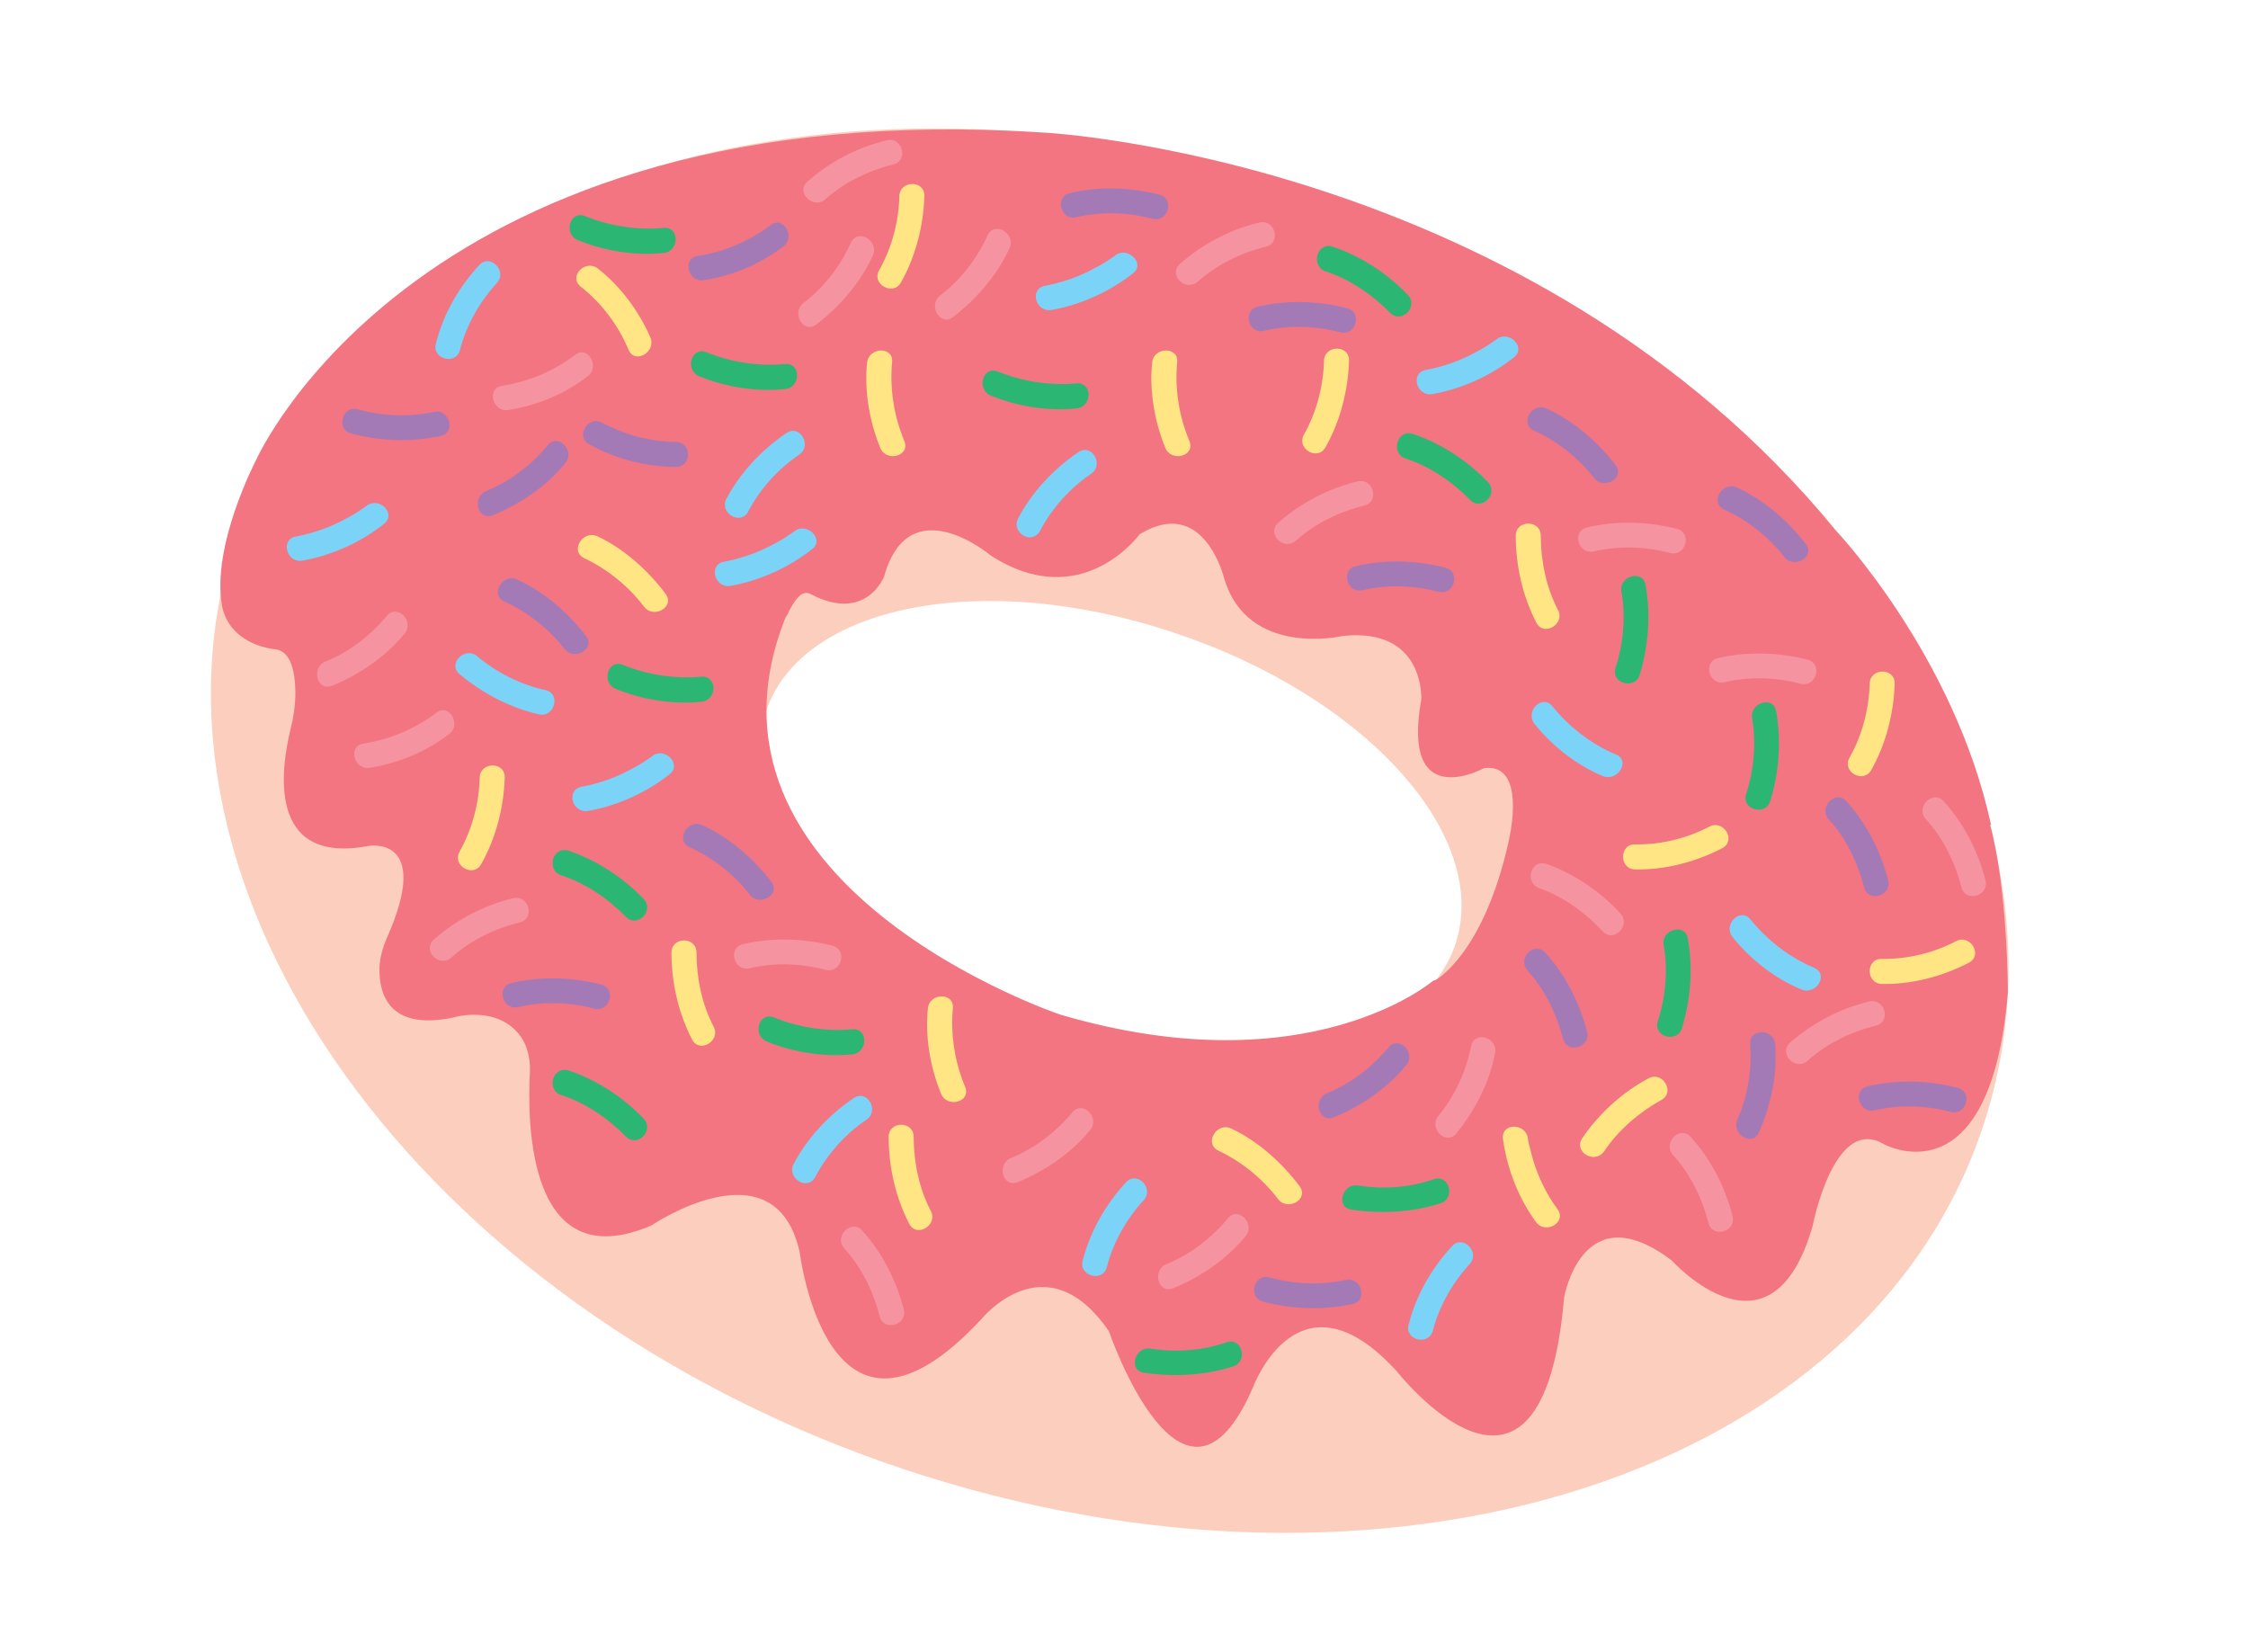 <?xml version="1.0" encoding="utf-8"?>
<!-- Generator: Adobe Illustrator 18.1.1, SVG Export Plug-In . SVG Version: 6.00 Build 0)  -->
<!DOCTYPE svg PUBLIC "-//W3C//DTD SVG 1.1//EN" "http://www.w3.org/Graphics/SVG/1.1/DTD/svg11.dtd">
<svg version="1.1" id="Layer_1" xmlns="http://www.w3.org/2000/svg" xmlns:xlink="http://www.w3.org/1999/xlink" x="0px" y="0px"
	 viewBox="299.8 0 1175.8 864" style="enable-background:new 299.8 0 1175.8 864;" xml:space="preserve">
<style type="text/css">
	.st0{fill:#FCCEBD;}
	.st1{fill:#F27581;}
	.st2{fill:#A47AB6;}
	.st3{fill:#2BB673;}
	.st4{fill:#7BD3F7;}
	.st5{fill:#F594A0;}
	.st6{fill:#FFE584;}
</style>
<g>
	<g>
		<path class="st0" d="M988.7,100.7C736,16.2,482.8,96.9,422.9,281.2s96.4,402.3,348.8,486.9c252.7,84.6,505.9,3.9,565.8-180.5
			C1397.5,403.3,1241.2,185.3,988.7,100.7z M1061.2,493.3c-18.3,56.3-113.9,75.1-213.6,41.6S682.1,428.7,700.3,372.5
			s113.9-75.1,213.6-41.6C1013.7,364,1079.5,436.7,1061.2,493.3z"/>
	</g>
</g>
<path class="st1" d="M434,240.1c0,0-23.9,45.2-18,77.1c2.6,13.1,14.4,20.8,27.8,22.4c5.1,0.5,10.3,5.4,10.5,22.6
	c0,6.7-1,13.1-2.6,19.5c-4.6,19-13.1,71,40.9,60.7c0,0,33.4-5.9,9.8,47.6c-2.6,5.9-4.4,12.1-4.1,18.5c0.3,12.9,6.4,30.3,38.3,23.7
	c0,0,20.1-6.2,32.9,6.7c5.7,5.7,7.7,13.6,7.5,21.3c-1.5,26.5-1.3,108.5,63.5,80.7c0,0,64.8-44,77.6,14.1c0,0,14.7,121.1,94.9,35
	c0,0,33.7-41.9,66.8,6.2c0,0,39.1,114.1,75.6,28.8c0,0,23.9-64,75.1-7.7c0,0,75.8,96.7,87.4-38.8c0,0,9.5-54.8,56.3-19.3
	c0,0,52.2,58.1,73.8-18.5c0,0,11.1-57.6,37-42.4c0,0,55.8,31.1,65-79.2c0,0,0-53.5-9.3-87.9l-291.3,81.7c0,0-65,56-195.1,17.7
	c0,0-201.5-67.6-142.9-209.5C712.1,321.6,541.4,164.7,434,240.1z"/>
<path class="st1" d="M434,240.1c0,0,85.3-192.3,412.6-170.7c0,0,254,13.4,413.4,208c0,0,62,65.3,81.2,154l-291.3,81.7
	c0,0,25.4-12.9,38.8-72.2c4.9-21.6,3.3-41.6-12.9-39.1c0,0-43.4,23.9-32.6-36c0,0,2.1-37.8-41.1-33.2c0,0-49.6,11.6-62-30.1
	c0,0-10.5-43.7-44.2-23.1c0,0-30.3,41.9-77.9,11.1c0,0-42.7-36-55.8,11.1c0,0-9.5,24.4-38.6,9c-4.1-2.1-8,2.3-12.1,11.1
	c0,0-24.4,26.5-4.9,90.7"/>
<g>
	<g>
		<path class="st2" d="M653.3,231.1c-13.4,0-27-3.9-38.6-10c-7.5-4.1-14.1,7.5-6.7,11.3c13.6,7.5,29.6,11.8,45.2,11.8
			C661.8,244.4,661.8,231.1,653.3,231.1L653.3,231.1z"/>
	</g>
</g>
<g>
	<g>
		<path class="st3" d="M710.3,190.4c-13.9,1.3-28.3-1-41.1-6.2c-8-3.1-11.3,9.5-3.6,12.6c13.9,5.7,29.8,8.2,44.7,6.7
			C718.8,202.8,718.8,189.4,710.3,190.4L710.3,190.4z"/>
	</g>
</g>
<g>
	<path class="st4" d="M685.4,264.2c0,0,10.3-19.8,29-32.1"/>
	<g>
		<path class="st4" d="M691.1,267.6c6.2-11.8,15.7-22.4,26.7-29.8c6.9-4.6,0.5-16.2-6.7-11.3c-12.9,8.7-24.2,20.8-31.4,34.4
			C675.9,268.3,687.2,275,691.1,267.6L691.1,267.6z"/>
	</g>
</g>
<g>
	<g>
		<path class="st5" d="M744.8,127c-5.4,12.1-14.1,23.4-24.7,31.4c-6.7,5.1,0,16.5,6.7,11.3c12.3-9.5,23.1-21.9,29.6-36.2
			C759.7,125.9,748.4,119.2,744.8,127L744.8,127z"/>
	</g>
</g>
<g>
	<g>
		<path class="st5" d="M816.3,123.1c-5.4,12.1-14.1,23.4-24.7,31.4c-6.7,5.1,0,16.5,6.7,11.3c12.3-9.5,23.1-21.9,29.6-36.2
			C831.2,122.1,819.8,115.4,816.3,123.1L816.3,123.1z"/>
	</g>
</g>
<g>
	<g>
		<path class="st5" d="M600.6,185.6c-11.1,8.5-24.7,14.1-38.3,16.2c-8.2,1.3-4.9,14.1,3.6,12.6c14.7-2.3,29.6-8.5,41.4-17.7
			C613.7,191.7,607.3,180.4,600.6,185.6L600.6,185.6z"/>
	</g>
</g>
<g>
	<g>
		<path class="st5" d="M528.1,372.7c-11.1,8.5-24.7,14.1-38.3,16.2c-8.2,1.3-4.9,14.1,3.6,12.6c14.7-2.3,29.6-8.5,41.4-17.7
			C541.2,379.1,534.8,367.6,528.1,372.7L528.1,372.7z"/>
	</g>
</g>
<g>
	<g>
		<path class="st2" d="M702.9,117.7c-11.1,8.5-24.7,14.1-38.3,16.2c-8.2,1.3-4.9,14.1,3.6,12.6c14.7-2.3,29.6-8.5,41.4-17.7
			C716,124.1,709.6,112.6,702.9,117.7L702.9,117.7z"/>
	</g>
</g>
<g>
	<g>
		<path class="st6" d="M603.4,149.8c11.1,8.7,19.8,20.3,25.2,33.2c3.3,7.7,14.7,1,11.3-6.7c-5.9-13.6-15.7-26.7-27.2-35.7
			C606.2,135.2,597,144.4,603.4,149.8L603.4,149.8z"/>
	</g>
</g>
<g>
	<g>
		<path class="st6" d="M753.3,189.7c-1.5,14.9,1.3,30.8,6.9,44.5c3.1,7.7,15.9,4.4,12.6-3.6c-5.4-12.9-7.7-27.2-6.4-41.1
			C767.4,181.2,754.3,181.2,753.3,189.7L753.3,189.7z"/>
	</g>
</g>
<g>
	<g>
		<path class="st3" d="M862.8,200.5c-13.9,1.3-28.3-1-41.1-6.2c-8-3.1-11.3,9.5-3.6,12.6c13.9,5.7,29.8,8.2,44.7,6.7
			C871.3,212.8,871.3,199.7,862.8,200.5L862.8,200.5z"/>
	</g>
</g>
<g>
	<g>
		<path class="st3" d="M646.8,119.2c-13.9,1.3-28.3-1-41.1-6.2c-8-3.1-11.3,9.5-3.6,12.6c13.9,5.7,29.8,8.2,44.7,6.7
			C655.3,131.6,655.3,118.2,646.8,119.2L646.8,119.2z"/>
	</g>
</g>
<g>
	<g>
		<path class="st3" d="M666.6,353.9c-13.9,1.3-28.3-1-41.1-6.2c-8-3.1-11.3,9.5-3.6,12.6c13.9,5.7,29.8,8.2,44.7,6.7
			C675.1,366.3,675.1,353.2,666.6,353.9L666.6,353.9z"/>
	</g>
</g>
<g>
	<path class="st4" d="M838.1,274.3c0,0,10.3-19.8,29-32.1"/>
	<g>
		<path class="st4" d="M843.8,277.6c6.2-11.8,15.7-22.4,26.7-29.8c6.9-4.6,0.5-16.2-6.7-11.3c-12.9,8.7-24.2,20.8-31.4,34.4
			C828.3,278.6,839.6,285.3,843.8,277.6L843.8,277.6z"/>
	</g>
</g>
<g>
	<g>
		<path class="st6" d="M902.4,189.7c-1.5,14.9,1.3,30.8,6.9,44.5c3.1,7.7,15.9,4.4,12.6-3.6c-5.4-12.9-7.7-27.2-6.4-41.1
			C916.5,181.2,903.1,181.2,902.4,189.7L902.4,189.7z"/>
	</g>
</g>
<g>
	<g>
		<path class="st3" d="M745.6,538.3c-13.9,1.3-28.3-1-41.1-6.2c-8-3.1-11.3,9.5-3.6,12.6c13.9,5.7,29.8,8.2,44.7,6.7
			C753.8,550.6,754,537.5,745.6,538.3L745.6,538.3z"/>
	</g>
</g>
<g>
	<path class="st4" d="M720.6,612c0,0,10.3-19.8,29-32.1"/>
	<g>
		<path class="st4" d="M726.3,615.4c6.2-11.8,15.7-22.4,26.7-29.8c6.9-4.6,0.5-16.2-6.7-11.3c-12.9,8.7-24.2,20.8-31.4,34.4
			C711.1,616.4,722.4,623.1,726.3,615.4L726.3,615.4z"/>
	</g>
</g>
<g>
	<g>
		<path class="st6" d="M785.1,527.5c-1.5,14.9,1.3,30.8,6.9,44.5c3.1,7.7,15.9,4.4,12.6-3.6c-5.4-12.9-7.7-27.2-6.4-41.1
			C799,519,785.9,519,785.1,527.5L785.1,527.5z"/>
	</g>
</g>
<g>
	<g>
		<path class="st2" d="M1215.2,546.2c1,13.4-1.3,27.2-6.7,39.3c-3.3,7.7,8,14.4,11.3,6.7c6.2-14.1,9.8-30.3,8.5-46
			C1227.6,537.7,1214.4,537.7,1215.2,546.2L1215.2,546.2z"/>
	</g>
</g>
<g>
	<g>
		<path class="st3" d="M1170,494.3c2.3,13.1,1,27.2-3.1,39.8c-2.6,8.2,10.3,11.6,12.6,3.6c4.6-14.9,5.9-31.4,3.1-46.8
			C1181.3,482.5,1168.4,486.1,1170,494.3L1170,494.3z"/>
	</g>
</g>
<g>
	<g>
		<path class="st3" d="M1216.2,375.5c2.3,13.1,1,27.2-3.1,39.8c-2.6,8.2,10.3,11.6,12.6,3.6c4.6-14.9,5.9-31.4,3.1-46.8
			C1227.6,363.7,1215,367.3,1216.2,375.5L1216.2,375.5z"/>
	</g>
</g>
<g>
	<g>
		<path class="st3" d="M1147.9,309.5c2.3,13.1,1,27.2-3.1,39.8c-2.6,8.2,10.3,11.6,12.6,3.6c4.6-14.9,5.9-31.4,3.1-46.8
			C1159.2,297.6,1146.3,301.2,1147.9,309.5L1147.9,309.5z"/>
	</g>
</g>
<g>
	<path class="st4" d="M1245.3,512c0,0-20.8-8.7-34.4-26.2"/>
	<g>
		<path class="st4" d="M1248.6,506.1c-12.9-5.4-24.4-14.4-33.2-25.2c-5.4-6.7-14.7,2.8-9.3,9.3c9.3,11.6,22.1,21.6,35.7,27.2
			C1249.9,520.8,1256.6,509.5,1248.6,506.1L1248.6,506.1z"/>
	</g>
</g>
<g>
	<path class="st4" d="M1141.7,400.2c0,0-20.8-8.7-34.4-26.2"/>
	<g>
		<path class="st4" d="M1145,394.6c-12.9-5.4-24.4-14.4-33.2-25.2c-5.4-6.7-14.7,2.8-9.3,9.3c9.3,11.6,22.1,21.6,35.7,27.2
			C1146.1,409,1152.8,397.6,1145,394.6L1145,394.6z"/>
	</g>
</g>
<g>
	<g>
		<path class="st5" d="M1104.9,464.5c12.6,4.4,24.2,12.9,33.2,22.6c5.7,6.2,14.9-3.1,9.3-9.3c-10.5-11.6-24.2-20.8-38.8-26
			C1100.3,449.1,1097,461.7,1104.9,464.5L1104.9,464.5z"/>
	</g>
</g>
<g>
	<g>
		<path class="st5" d="M1174.9,604.1c9,9.8,15.2,22.6,18.5,35.5c2.1,8.2,14.7,4.6,12.6-3.6c-3.9-15.2-11.3-29.8-21.9-41.4
			C1178.5,588.4,1169.2,597.6,1174.9,604.1L1174.9,604.1z"/>
	</g>
</g>
<g>
	<g>
		<path class="st5" d="M1307.2,428.5c9,9.8,15.2,22.6,18.5,35.5c2.1,8.2,14.7,4.6,12.6-3.6c-3.9-15.2-11.3-29.8-21.9-41.4
			C1310.8,412.8,1301.3,422.3,1307.2,428.5L1307.2,428.5z"/>
	</g>
</g>
<g>
	<g>
		<path class="st5" d="M741.4,652.9c9,9.8,15.2,22.6,18.5,35.5c2.1,8.2,14.7,4.6,12.6-3.6c-3.9-15.2-11.3-29.8-21.9-41.4
			C745,637.5,735.8,646.7,741.4,652.9L741.4,652.9z"/>
	</g>
</g>
<g>
	<g>
		<path class="st2" d="M1098.8,507.7c9,9.8,15.2,22.6,18.5,35.5c2.1,8.2,14.7,4.6,12.6-3.6c-3.9-15.2-11.3-29.8-21.9-41.4
			C1102.4,492,1093.1,501.2,1098.8,507.7L1098.8,507.7z"/>
	</g>
</g>
<g>
	<g>
		<path class="st2" d="M1256.3,428.5c9,9.8,15.2,22.6,18.5,35.5c2.1,8.2,14.7,4.6,12.6-3.6c-3.9-15.2-11.3-29.8-21.9-41.4
			C1259.9,412.8,1250.7,422.3,1256.3,428.5L1256.3,428.5z"/>
	</g>
</g>
<g>
	<g>
		<path class="st6" d="M1138.9,602c7.5-11.1,18.3-20.3,29.8-26.7c7.5-3.9,0.8-15.4-6.7-11.3c-13.6,7.2-26,18.5-34.7,31.4
			C1122.7,602.5,1134,609.2,1138.9,602L1138.9,602z"/>
	</g>
</g>
<g>
	<g>
		<path class="st6" d="M1155.1,454.7c15.7,0.3,31.6-3.9,45.5-11.1c7.5-3.9,0.8-15.2-6.7-11.3c-11.8,6.2-25.4,9.5-38.8,9.3
			C1146.6,441.3,1146.6,454.7,1155.1,454.7L1155.1,454.7z"/>
	</g>
</g>
<g>
	<g>
		<path class="st6" d="M1284.1,514.6c15.7,0.3,31.6-3.9,45.5-11.1c7.5-3.9,0.8-15.2-6.7-11.3c-11.8,6.2-25.4,9.5-38.8,9.3
			C1275.6,501.2,1275.6,514.4,1284.1,514.6L1284.1,514.6z"/>
	</g>
</g>
<g>
	<g>
		<path class="st2" d="M1102.1,225.2c12.1,5.4,23.4,14.4,31.4,24.7c5.1,6.7,16.5,0,11.3-6.7c-9.5-12.3-21.9-23.1-36.2-29.6
			C1101.1,210.2,1094.4,221.6,1102.1,225.2L1102.1,225.2z"/>
	</g>
</g>
<g>
	<g>
		<path class="st2" d="M1201.6,266.5c12.1,5.4,23.4,14.4,31.4,24.7c5.1,6.7,16.5,0,11.3-6.7c-9.5-12.3-21.9-23.1-36.2-29.6
			C1200.6,251.6,1193.9,262.9,1201.6,266.5L1201.6,266.5z"/>
	</g>
</g>
<g>
	<g>
		<path class="st3" d="M1035,239.8c12.6,4.1,24.4,12.1,33.7,21.6c5.9,6.2,15.2-3.1,9.3-9.3c-10.8-11.3-24.7-20.3-39.3-25.2
			C1030.4,224.4,1027,237.2,1035,239.8L1035,239.8z"/>
	</g>
</g>
<g>
	<g>
		<path class="st3" d="M993.1,141.9c12.6,4.1,24.4,12.1,33.7,21.6c5.9,6.2,15.2-3.1,9.3-9.3c-10.8-11.3-24.7-20.3-39.3-25.2
			C988.7,126.4,985.1,139,993.1,141.9L993.1,141.9z"/>
	</g>
</g>
<g>
	<path class="st4" d="M1086.9,182.2c0,0-17.5,14.1-39.6,17.5"/>
	<g>
		<path class="st4" d="M1082.3,177.6c1.5-1-1.8,1.3-2.6,1.8c-2.6,1.8-5.1,3.3-7.7,4.6c-8.2,4.6-17.2,7.7-26.5,9.5
			c-8.2,1.5-4.9,14.1,3.6,12.6c15.4-2.8,30.3-9.5,42.7-19.3C1098.3,181.5,1088.7,172.2,1082.3,177.6L1082.3,177.6z"/>
	</g>
</g>
<g>
	<g>
		<path class="st5" d="M977.7,282.7c10-9,22.9-15.2,35.7-18.3c8.2-2.1,4.6-14.7-3.6-12.6c-15.2,3.6-29.8,11.3-41.4,21.6
			C962,279.1,971.3,288.4,977.7,282.7L977.7,282.7z"/>
	</g>
</g>
<g>
	<g>
		<path class="st5" d="M731.4,104.3c10-9,22.9-15.2,35.7-18.3c8.2-2.1,4.6-14.7-3.6-12.6c-15.2,3.6-29.8,11.3-41.4,21.6
			C715.7,100.5,725.2,109.7,731.4,104.3L731.4,104.3z"/>
	</g>
</g>
<g>
	<g>
		<path class="st5" d="M1133.5,288.4c12.9-3.1,27-2.6,39.8,0.8c8.2,2.1,11.8-10.5,3.6-12.6c-15.2-3.9-31.6-4.4-46.8-0.8
			C1121.6,277.6,1125.2,290.2,1133.5,288.4L1133.5,288.4z"/>
	</g>
</g>
<g>
	<g>
		<path class="st2" d="M1012.4,308.7c12.9-3.1,27-2.6,39.8,0.8c8.2,2.1,11.8-10.5,3.6-12.6c-15.2-3.9-31.6-4.4-46.8-0.8
			C1000.8,297.9,1004.2,310.5,1012.4,308.7L1012.4,308.7z"/>
	</g>
</g>
<g>
	<g>
		<path class="st2" d="M862.8,113.6c12.9-3.1,27-2.6,39.8,0.8c8.2,2.1,11.8-10.5,3.6-12.6c-15.2-3.9-31.6-4.4-46.8-0.8
			C851.2,102.8,854.6,115.6,862.8,113.6L862.8,113.6z"/>
	</g>
</g>
<g>
	<g>
		<path class="st5" d="M926.3,147.3c10-9,22.9-15.2,35.7-18.3c8.2-2.1,4.6-14.7-3.6-12.6c-15.2,3.6-29.8,11.3-41.4,21.6
			C910.6,143.7,919.8,152.9,926.3,147.3L926.3,147.3z"/>
	</g>
</g>
<g>
	<g>
		<path class="st2" d="M961,173c12.9-3.1,27-2.6,39.8,0.8c8.2,2.1,11.8-10.5,3.6-12.6c-15.2-3.9-31.6-4.4-46.8-0.8
			C949.4,162.4,952.8,175,961,173L961,173z"/>
	</g>
</g>
<g>
	<g>
		<path class="st5" d="M1245.3,554.7c10-9,22.9-15.2,35.7-18.3c8.2-2.1,4.6-14.7-3.6-12.6c-15.2,3.6-29.8,11.3-41.4,21.6
			C1229.9,551.1,1239.1,560.4,1245.3,554.7L1245.3,554.7z"/>
	</g>
</g>
<g>
	<g>
		<path class="st2" d="M1280.3,580.7c12.9-3.1,27-2.6,39.8,0.8c8.2,2.1,11.8-10.5,3.6-12.6c-15.2-3.9-31.6-4.4-46.8-0.8
			C1268.4,569.9,1272,582.5,1280.3,580.7L1280.3,580.7z"/>
	</g>
</g>
<g>
	<g>
		<path class="st6" d="M1114.7,319c-6.2-11.8-9-25.7-9-38.8c0-8.5-13.1-8.5-13.1,0c0,15.7,3.6,31.6,10.8,45.5
			C1107.2,333.1,1118.6,326.4,1114.7,319L1114.7,319z"/>
	</g>
</g>
<g>
	<g>
		<path class="st6" d="M993.1,233.9c7.7-13.6,11.8-29.6,12.3-45.2c0.3-8.5-12.9-8.5-13.1,0c-0.3,13.1-3.9,27-10.5,38.6
			C977.7,234.7,989,241.3,993.1,233.9L993.1,233.9z"/>
	</g>
</g>
<g>
	<g>
		<path class="st6" d="M771,147.8c7.7-13.6,11.8-29.6,12.3-45.2c0.3-8.5-12.9-8.5-13.1,0c-0.3,13.1-3.9,27-10.5,38.6
			C755.3,148.5,766.9,155,771,147.8L771,147.8z"/>
	</g>
</g>
<g>
	<g>
		<path class="st6" d="M1278.5,402.8c7.7-13.6,11.8-29.6,12.3-45.2c0.3-8.5-12.9-8.5-13.1,0c-0.3,13.1-3.9,27-10.5,38.6
			C1263,403.6,1274.3,410,1278.5,402.8L1278.5,402.8z"/>
	</g>
</g>
<g>
	<g>
		<path class="st2" d="M660.5,443.1c12.1,5.4,23.4,14.4,31.4,24.7c5.1,6.7,16.5,0,11.3-6.7c-9.5-12.3-21.9-23.1-36.2-29.6
			C659.4,428.2,652.8,439.5,660.5,443.1L660.5,443.1z"/>
	</g>
</g>
<g>
	<g>
		<path class="st2" d="M563.6,314.6c12.1,5.4,23.4,14.4,31.4,24.7c5.1,6.7,16.5,0,11.3-6.7c-9.5-12.3-21.9-23.1-36.2-29.6
			C562.8,299.7,555.8,311,563.6,314.6L563.6,314.6z"/>
	</g>
</g>
<g>
	<g>
		<path class="st3" d="M593.4,457.8c12.6,4.1,24.4,12.1,33.7,21.6c5.9,6.2,15.2-3.1,9.3-9.3c-10.8-11.3-24.7-20.3-39.3-25.2
			C588.7,442.4,585.4,455.2,593.4,457.8L593.4,457.8z"/>
	</g>
</g>
<g>
	<g>
		<path class="st3" d="M593.4,572.7c12.6,4.1,24.4,12.1,33.7,21.6c5.9,6.2,15.2-3.1,9.3-9.3c-10.8-11.3-24.7-20.3-39.3-25.2
			C588.7,557.5,585.4,570.1,593.4,572.7L593.4,572.7z"/>
	</g>
</g>
<g>
	<path class="st4" d="M645.3,400.2c0,0-17.5,14.1-39.6,17.5"/>
	<g>
		<path class="st4" d="M640.7,395.6c1.5-1-1.8,1.3-2.6,1.8c-2.6,1.8-5.1,3.3-7.7,4.6c-8.2,4.6-17.2,7.7-26.5,9.5
			c-8.2,1.5-4.9,14.1,3.6,12.6c15.4-2.8,30.3-9.5,42.7-19.3C656.6,399.4,647.1,390.2,640.7,395.6L640.7,395.6z"/>
	</g>
</g>
<g>
	<path class="st4" d="M583.3,367.3c0,0-21.9-4.6-38.8-19.5"/>
	<g>
		<path class="st4" d="M585.1,360.9c-13.1-2.8-25.7-9.3-35.7-17.7c-6.4-5.4-15.7,3.9-9.3,9.3c11.8,10,26.5,17.7,41.6,21.1
			C589.8,375.5,593.4,362.7,585.1,360.9L585.1,360.9z"/>
	</g>
</g>
<g>
	<path class="st4" d="M719.9,282.5c0,0-17.5,14.1-39.6,17.5"/>
	<g>
		<path class="st4" d="M715.2,277.9c1.5-1-1.8,1.3-2.6,1.8c-2.6,1.8-5.1,3.3-7.7,4.6c-8.2,4.6-17.2,7.7-26.5,9.5
			c-8.2,1.5-4.9,14.1,3.6,12.6c15.4-2.8,30.3-9.5,42.7-19.3C731.2,282,721.7,272.7,715.2,277.9L715.2,277.9z"/>
	</g>
</g>
<g>
	<path class="st4" d="M887.7,138.3c0,0-17.5,14.1-39.6,17.5"/>
	<g>
		<path class="st4" d="M883.1,133.6c1.5-1-1.8,1.3-2.6,1.8c-2.6,1.8-5.1,3.3-7.7,4.6c-8.2,4.6-17.2,7.7-26.5,9.5
			c-8.2,1.5-4.9,14.1,3.6,12.6c15.4-2.8,30.3-9.5,42.7-19.3C899,137.8,889.5,128.5,883.1,133.6L883.1,133.6z"/>
	</g>
</g>
<g>
	<path class="st4" d="M495.9,269.4c0,0-17.5,14.1-39.6,17.5"/>
	<g>
		<path class="st4" d="M491.3,264.7c1.5-1-1.8,1.3-2.6,1.8c-2.6,1.8-5.1,3.3-7.7,4.6c-8.2,4.6-17.2,7.7-26.5,9.5
			c-8.2,1.5-4.9,14.1,3.6,12.6c15.4-2.8,30.3-9.5,42.7-19.3C507.3,268.6,498,259.3,491.3,264.7L491.3,264.7z"/>
	</g>
</g>
<g>
	<g>
		<path class="st5" d="M536,500.7c10-9,22.9-15.2,35.7-18.3c8.2-2.1,4.6-14.7-3.6-12.6c-15.2,3.6-29.8,11.3-41.4,21.6
			C520.4,497.1,529.6,506.4,536,500.7L536,500.7z"/>
	</g>
</g>
<g>
	<g>
		<path class="st5" d="M691.8,506.4c12.9-3.1,27-2.6,39.8,0.8c8.2,2.1,11.8-10.5,3.6-12.6c-15.2-3.9-31.6-4.4-46.8-0.8
			C680.3,495.6,683.6,508.2,691.8,506.4L691.8,506.4z"/>
	</g>
</g>
<g>
	<g>
		<path class="st5" d="M1201.8,356.8c12.9-3.1,27-2.6,39.8,0.8c8.2,2.1,11.8-10.5,3.6-12.6c-15.2-3.9-31.6-4.4-46.8-0.8
			C1190.3,346,1193.6,358.6,1201.8,356.8L1201.8,356.8z"/>
	</g>
</g>
<g>
	<g>
		<path class="st2" d="M570.8,526.7c12.9-3.1,27-2.6,39.8,0.8c8.2,2.1,11.8-10.5,3.6-12.6c-15.2-3.9-31.6-4.4-46.8-0.8
			C559.2,515.9,562.5,528.5,570.8,526.7L570.8,526.7z"/>
	</g>
</g>
<g>
	<g>
		<path class="st6" d="M673.1,537c-6.2-11.8-9-25.7-9-38.8c0-8.5-13.1-8.5-13.1,0c0,15.7,3.6,31.6,10.8,45.5
			C665.6,551.1,676.9,544.4,673.1,537L673.1,537z"/>
	</g>
</g>
<g>
	<g>
		<path class="st6" d="M786.7,633.4c-6.2-11.8-9-25.7-9-38.8c0-8.5-13.1-8.5-13.1,0c0,15.7,3.6,31.6,10.8,45.5
			C779.2,647.5,790.5,640.8,786.7,633.4L786.7,633.4z"/>
	</g>
</g>
<g>
	<g>
		<path class="st6" d="M551.5,451.9c7.7-13.6,11.8-29.6,12.3-45.2c0.3-8.5-12.9-8.5-13.1,0c-0.3,13.1-3.9,27-10.5,38.6
			C536,452.7,547.4,459.3,551.5,451.9L551.5,451.9z"/>
	</g>
</g>
<g>
	<g>
		<path class="st2" d="M1003.7,669.4c-12.9,2.8-27,2.3-39.8-1.3c-8.2-2.3-11.6,10.5-3.6,12.6c15.2,4.1,31.6,4.6,46.8,1.3
			C1015.5,680.4,1011.9,667.6,1003.7,669.4L1003.7,669.4z"/>
	</g>
</g>
<g>
	<g>
		<path class="st3" d="M1049.9,616.7c-12.6,4.4-26.7,5.4-39.8,3.3c-8.2-1.3-11.8,11.3-3.6,12.6c15.4,2.3,31.9,1.5,46.8-3.3
			C1061.2,626.7,1057.9,614.1,1049.9,616.7L1049.9,616.7z"/>
	</g>
</g>
<g>
	<g>
		<path class="st3" d="M941.4,702c-12.6,4.4-26.7,5.4-39.8,3.3c-8.2-1.3-11.8,11.3-3.6,12.6c15.4,2.3,31.9,1.5,46.8-3.3
			C952.8,712,949.4,699.2,941.4,702L941.4,702z"/>
	</g>
</g>
<g>
	<path class="st4" d="M1042.7,694.3c0,0,5.4-21.9,21.1-38"/>
	<g>
		<path class="st4" d="M1049.2,696.1c3.3-12.9,10.3-25.2,19.3-35c5.7-6.2-3.6-15.7-9.3-9.3c-10.5,11.3-18.8,25.7-22.6,40.9
			C1034.2,700.7,1046.8,704.1,1049.2,696.1L1049.2,696.1z"/>
	</g>
</g>
<g>
	<path class="st4" d="M872.3,660.9c0,0,5.4-21.9,21.1-38"/>
	<g>
		<path class="st4" d="M878.7,662.7c3.3-12.9,10.3-25.2,19.3-35c5.7-6.2-3.6-15.7-9.3-9.3c-10.5,11.3-18.8,25.7-22.6,40.9
			C863.8,667.3,876.7,670.9,878.7,662.7L878.7,662.7z"/>
	</g>
</g>
<g>
	<path class="st4" d="M534,181.2c0,0,5.4-21.9,21.1-38"/>
	<g>
		<path class="st4" d="M540.4,183c3.3-12.9,10.3-25.2,19.3-35c5.7-6.2-3.6-15.7-9.3-9.3c-10.5,11.3-18.8,25.7-22.6,40.9
			C525.5,187.9,538.4,191.2,540.4,183L540.4,183z"/>
	</g>
</g>
<g>
	<g>
		<path class="st5" d="M1069.2,547.3c-2.6,13.1-8.5,26-17,36.2c-5.4,6.4,3.9,15.9,9.3,9.3c9.8-12.1,17.5-26.7,20.3-42.2
			C1083.3,542.4,1070.7,538.8,1069.2,547.3L1069.2,547.3z"/>
	</g>
</g>
<g>
	<g>
		<path class="st5" d="M942,637.2c-8.5,10.3-19.8,19-32.1,23.9c-7.7,3.1-4.4,15.9,3.6,12.6c14.4-5.9,28-15.2,37.8-27.2
			C956.6,640.1,947.4,630.5,942,637.2L942,637.2z"/>
	</g>
</g>
<g>
	<g>
		<path class="st5" d="M860.7,581.7c-8.5,10.3-19.8,19-32.1,23.9c-7.7,3.1-4.4,15.9,3.6,12.6c14.4-5.9,28-15.2,37.8-27.2
			C875.4,584.5,866.1,575.3,860.7,581.7L860.7,581.7z"/>
	</g>
</g>
<g>
	<g>
		<path class="st2" d="M1026,547.8c-8.5,10.3-19.8,19-32.1,23.9c-7.7,3.1-4.4,15.9,3.6,12.6c14.4-5.9,28-15.2,37.8-27.2
			C1040.7,550.6,1031.4,541.3,1026,547.8L1026,547.8z"/>
	</g>
</g>
<g>
	<g>
		<path class="st6" d="M937.1,601.8c12.1,5.7,23.1,14.7,31.1,25.2c4.9,6.7,16.5,0.3,11.3-6.7c-9.3-12.3-21.6-23.4-35.7-30.1
			C936,586.6,929.4,598.2,937.1,601.8L937.1,601.8z"/>
	</g>
</g>
<g>
	<g>
		<path class="st2" d="M526.8,215.4c-12.9,2.8-27,2.3-39.8-1.3c-8.2-2.3-11.6,10.5-3.6,12.6c15.2,4.1,31.6,4.6,46.8,1.3
			C538.4,226.4,535,213.6,526.8,215.4L526.8,215.4z"/>
	</g>
</g>
<g>
	<g>
		<path class="st5" d="M502.1,322.1c-8.5,10.3-19.8,19-32.1,23.9c-7.7,3.1-4.4,15.9,3.6,12.6c14.4-5.9,28-15.2,37.8-27.2
			C516.8,324.9,507.5,315.6,502.1,322.1L502.1,322.1z"/>
	</g>
</g>
<g>
	<g>
		<path class="st2" d="M586.2,232.9c-8.5,10.3-19.8,19-32.1,23.9c-7.7,3.1-4.4,15.9,3.6,12.6c14.4-5.9,28-15.2,37.8-27.2
			C600.8,235.7,591.6,226.2,586.2,232.9L586.2,232.9z"/>
	</g>
</g>
<g>
	<g>
		<path class="st6" d="M605.5,292c12.1,5.7,23.1,14.7,31.1,25.2c4.9,6.7,16.5,0.3,11.3-6.7c-9.3-12.3-21.6-23.4-35.7-30.1
			C604.4,277.1,597.7,288.4,605.5,292L605.5,292z"/>
	</g>
</g>
<g>
	<g>
		<path class="st6" d="M1085.9,595.6c2.1,15.4,8,30.8,17.2,43.4c4.9,6.9,16.5,0.3,11.3-6.7c-5.7-7.7-9.8-16.2-12.6-25.2
			c-0.8-2.8-1.5-5.7-2.3-8.7c-0.3-1-1-5.9-0.5-2.8C1098,587.1,1084.9,587.1,1085.9,595.6L1085.9,595.6z"/>
	</g>
</g>
</svg>
